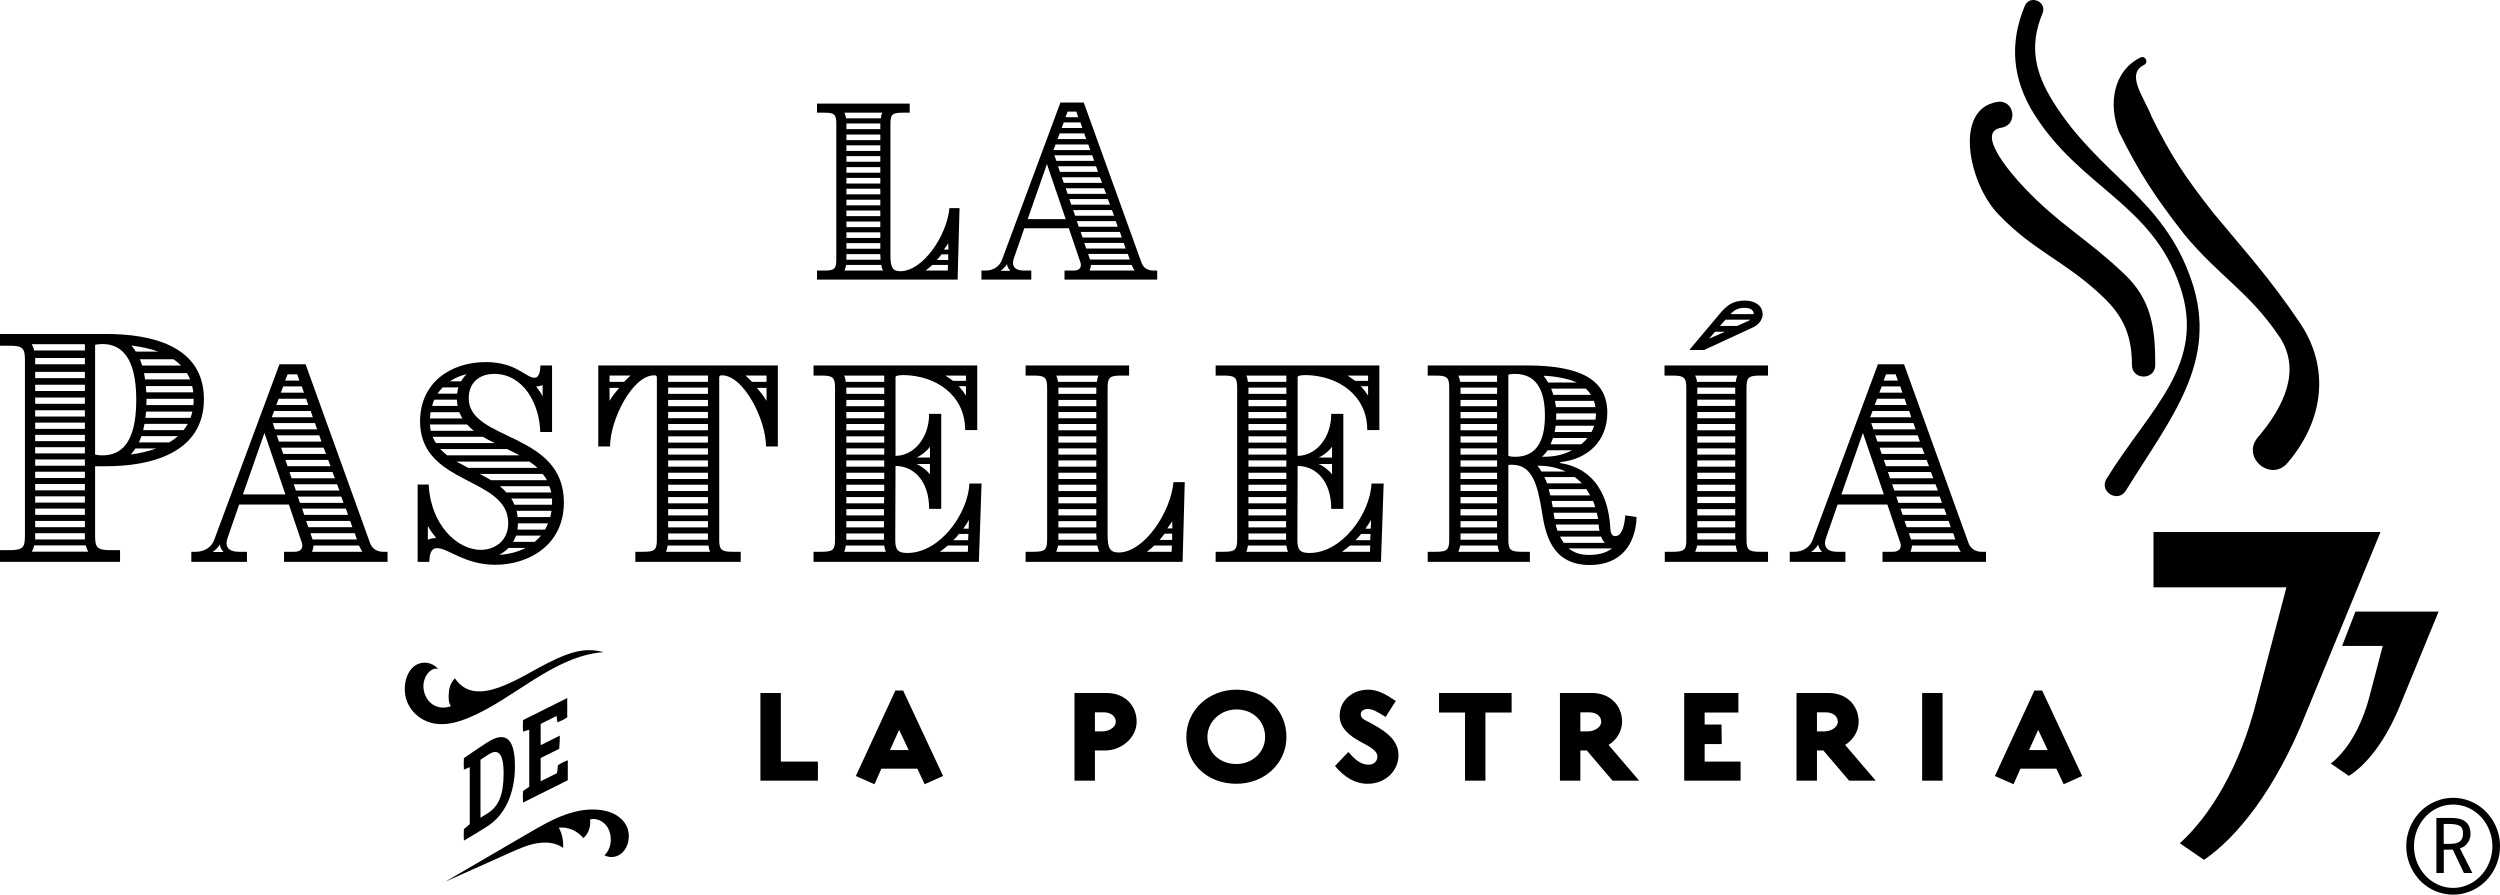 <svg width="204" height="73" viewBox="0 0 204 73" fill="none" xmlns="http://www.w3.org/2000/svg">
<path fill-rule="evenodd" clip-rule="evenodd" d="M167.094 61.203H165.572L166.315 59.555L167.094 61.203ZM169.901 63.322L166.642 56.349H166.008L162.783 63.322L164.305 63.993L164.866 62.724H167.8L168.398 63.993L169.901 63.322ZM158.513 56.548H156.846V63.702H158.513V56.548ZM149.966 58.902C149.966 59.337 149.422 59.682 148.861 59.682H148.263V58.124H148.951C149.586 58.124 149.966 58.45 149.966 58.902ZM153.062 63.703L150.563 60.786C151.215 60.388 151.668 59.664 151.668 58.902C151.668 57.581 150.708 56.548 149.205 56.548H146.596V63.703H148.263V61.239H148.788L150.889 63.703H153.062ZM142.033 63.703V62.145H139.099V60.714H140.493L140.475 59.12H139.099V58.142H141.852V56.548H137.432V63.703H142.033ZM130.66 58.902C130.66 59.337 130.117 59.682 129.556 59.682H128.957V58.124H129.646C130.28 58.124 130.66 58.45 130.66 58.902ZM133.757 63.703L131.258 60.786C131.91 60.388 132.363 59.664 132.363 58.902C132.363 57.581 131.403 56.548 129.9 56.548H127.291V63.703H128.957V61.239H129.483L131.584 63.703H133.757ZM123.348 58.142V56.548H117.426V58.142H119.546V63.703H121.211V58.142H123.348ZM114.116 61.637C114.116 60.479 113.246 59.772 111.996 59.084C111.49 58.776 111.037 58.722 111.037 58.269C111.037 57.979 111.362 57.852 111.598 57.852C111.979 57.852 112.358 58.052 113.065 58.504L113.898 57.2C113.046 56.621 112.395 56.277 111.653 56.277C110.403 56.277 109.316 57.11 109.316 58.414C109.316 59.355 110.058 60.008 111 60.515C111.979 61.022 112.395 61.33 112.395 61.729C112.395 62.181 112.033 62.399 111.688 62.399C111 62.399 110.547 61.946 110.022 61.366L108.935 62.507C109.696 63.413 110.565 63.956 111.598 63.956C113.138 63.956 114.116 62.815 114.116 61.637ZM103.234 60.135C103.234 61.384 102.184 62.344 100.897 62.344C99.502 62.344 98.525 61.384 98.525 60.135C98.525 58.867 99.611 57.889 100.897 57.889C102.256 57.889 103.234 58.867 103.234 60.135ZM104.973 60.135C104.973 57.943 103.253 56.277 100.897 56.277C98.634 56.277 96.804 57.943 96.804 60.135C96.804 62.326 98.507 63.956 100.897 63.956C103.144 63.956 104.973 62.326 104.973 60.135ZM91.049 58.902C91.049 59.337 90.505 59.682 89.943 59.682H89.346V58.124H90.034C90.668 58.124 91.049 58.45 91.049 58.902ZM92.75 58.902C92.75 57.563 91.791 56.548 90.288 56.548H87.679V63.703H89.346V61.239H90.179C91.538 61.239 92.75 60.171 92.75 58.902ZM74.147 61.203H72.626L73.369 59.555L74.147 61.203ZM76.956 63.322L73.696 56.349H73.061L69.837 63.322L71.358 63.993L71.92 62.724H74.854L75.452 63.993L76.956 63.322ZM66.741 63.703V62.145H63.717V56.548H62.05V63.703H66.741Z" fill="currentColor"/>
<path fill-rule="evenodd" clip-rule="evenodd" d="M198.988 49.909H192.204L191.116 52.706H194.433L193.396 56.656C192.675 59.51 191.406 61.355 190.195 62.306L191.666 63.314C193.02 62.479 194.663 60.548 195.933 57.347L198.988 49.909ZM188.194 58.149C185.673 64.509 182.472 68.38 179.848 70.164L177.875 68.81C180.338 66.564 182.743 62.715 184.156 57.123L186.572 47.927H175.725V43.413H194.248L188.194 58.149ZM166.669 1.093C165.554 3.77 166.059 5.937 167.551 8.328C171.347 14.368 176.524 16.116 178.824 22.879C181.089 29.512 177.128 34.106 173.471 40.033C172.823 41.084 171.249 40.111 171.898 39.062C175.417 33.354 180.071 29.743 177.888 23.355C175.596 16.612 169.766 15.323 165.98 9.301C164.245 6.521 163.925 3.601 165.219 0.489C165.621 -0.476 167.07 0.126 166.669 1.093ZM174.954 5.297C173.416 6.055 174.977 7.953 175.592 9.563C177.193 12.795 178.323 14.452 180.55 17.304C183.405 20.752 185.121 22.59 187.638 26.292C190.165 30.018 189.622 34.294 186.674 37.761C185.294 39.383 182.86 37.314 184.24 35.691C186.403 33.147 187.822 30.159 185.967 27.427C183.489 23.778 181.067 22.544 178.257 19.148C175.887 16.113 174.603 14.182 172.899 10.743C172.022 8.448 172.464 5.774 174.657 4.694C175.06 4.495 175.356 5.098 174.954 5.297ZM163.315 10.42C161.242 10.754 163.826 13.901 165.249 15.385C168.084 18.361 170.354 19.509 173.329 22.346C175.544 24.435 175.87 26.704 175.87 29.774C175.87 31.044 173.965 31.044 173.965 29.774C173.965 27.403 173.285 25.811 171.574 24.197C168.548 21.313 165.943 20.502 163.06 17.478C160.612 14.922 159.411 8.893 162.975 8.316C164.378 8.089 164.717 10.193 163.315 10.42Z" fill="currentColor"/>
<path d="M49.244 53.215C47.254 53.353 45.374 54.328 43.607 55.432C41.839 56.537 40.123 57.793 38.239 58.572C37.355 58.937 36.414 59.196 35.487 59.049C34.56 58.902 33.644 58.289 33.231 57.283C32.818 56.278 33.048 54.884 33.857 54.32C34.446 53.909 35.256 54.02 35.753 54.581C35.206 54.451 34.714 55.007 34.582 55.657C34.449 56.307 34.725 57.022 35.186 57.397C35.648 57.772 36.26 57.826 36.792 57.624C36.568 57.302 36.598 56.852 36.633 56.434C36.668 56.016 36.848 55.619 37.121 55.356C37.545 55.962 38.087 56.317 38.743 56.396C39.399 56.476 40.06 56.325 40.692 56.103C42.187 55.577 43.559 54.654 45.002 53.953C46.445 53.253 47.727 52.794 49.244 53.215Z" fill="currentColor"/>
<path d="M36.33 71.948C38.566 70.644 40.804 69.34 43.041 68.035C44.043 67.451 45.05 66.865 46.117 66.48C47.183 66.096 48.322 65.918 49.416 66.17C50.184 66.347 50.994 66.829 51.243 67.717C51.416 68.338 51.254 69.074 50.847 69.511C50.441 69.948 49.813 70.061 49.317 69.787C49.833 69.35 49.975 68.478 49.715 67.789C49.454 67.101 48.76 66.695 48.146 66.872C48.236 67.45 47.997 68.053 47.596 68.391C47.099 67.765 46.317 67.457 45.6 67.538C45.874 68.032 45.976 68.597 45.959 69.19C45.321 68.735 44.556 68.692 43.82 68.811C43.084 68.929 42.38 69.242 41.683 69.552C39.864 70.363 38.148 71.137 36.33 71.948Z" fill="currentColor"/>
<path d="M39.846 61.575C39.643 61.705 39.44 61.836 39.208 61.994V66.728C39.425 66.599 39.628 66.468 39.839 66.334C40.694 65.785 41.095 64.831 41.095 63.113C41.095 61.265 40.54 61.13 39.846 61.575ZM39.776 67.423C39.355 67.692 38.485 68.229 37.854 68.594C37.846 68.459 37.84 68.273 37.84 68.134C37.84 67.993 37.846 67.8 37.854 67.655L38.331 67.25V62.596L37.854 62.801C37.846 62.666 37.84 62.48 37.84 62.341C37.84 62.201 37.846 62.006 37.854 61.863C38.535 61.387 39.334 60.855 39.789 60.563C41.123 59.709 42.02 60.073 42.02 62.52C42.02 64.857 41.13 66.556 39.776 67.423Z" fill="currentColor"/>
<path d="M46.332 63.667L42.679 65.489C42.671 65.353 42.663 65.168 42.663 65.027C42.663 64.888 42.671 64.695 42.679 64.551L43.186 64.198V59.544L42.679 59.697C42.671 59.561 42.663 59.375 42.663 59.235C42.663 59.095 42.671 58.902 42.679 58.759L46.288 56.958V58.536C46.183 58.608 46.004 58.707 45.9 58.76C45.788 58.815 45.586 58.906 45.482 58.938L45.415 58.422L44.117 59.069V60.807L45.683 60.026C45.683 60.345 45.661 60.756 45.631 61.101L44.117 61.855V63.753L45.46 63.083L45.527 62.441C45.631 62.369 45.833 62.258 45.945 62.203C46.049 62.15 46.228 62.071 46.332 62.039V63.667Z" fill="currentColor"/>
<path d="M199.408 68.86H199.886C200.066 68.86 200.225 68.846 200.364 68.817C200.502 68.788 200.616 68.74 200.706 68.674C200.796 68.608 200.864 68.522 200.911 68.414C200.957 68.306 200.981 68.175 200.981 68.021C200.981 67.883 200.964 67.763 200.93 67.661C200.896 67.56 200.835 67.478 200.747 67.416C200.659 67.353 200.54 67.307 200.392 67.278C200.244 67.249 200.06 67.235 199.838 67.235H199.408V68.86ZM199.413 71.238H198.81V66.743H200.026C200.254 66.743 200.464 66.763 200.655 66.805C200.847 66.847 201.012 66.92 201.152 67.022C201.292 67.125 201.4 67.261 201.478 67.43C201.555 67.599 201.594 67.81 201.594 68.064C201.594 68.145 201.58 68.241 201.555 68.353C201.529 68.466 201.483 68.579 201.417 68.691C201.351 68.804 201.262 68.908 201.15 69.005C201.037 69.101 200.897 69.175 200.73 69.227L201.743 71.238H201.058L200.146 69.328C200.056 69.331 199.872 69.332 199.592 69.332H199.413V71.238ZM196.982 69.053C196.982 69.362 197.02 69.661 197.096 69.95C197.171 70.239 197.279 70.51 197.419 70.763C197.559 71.015 197.725 71.245 197.918 71.453C198.111 71.66 198.326 71.838 198.562 71.985C198.798 72.133 199.052 72.249 199.324 72.33C199.595 72.412 199.878 72.453 200.17 72.453C200.466 72.453 200.751 72.412 201.024 72.33C201.297 72.249 201.552 72.133 201.789 71.985C202.025 71.838 202.241 71.66 202.437 71.453C202.633 71.245 202.801 71.015 202.939 70.763C203.077 70.51 203.185 70.24 203.262 69.953C203.339 69.665 203.378 69.365 203.378 69.053C203.378 68.741 203.339 68.44 203.262 68.151C203.185 67.862 203.077 67.591 202.939 67.338C202.801 67.086 202.633 66.856 202.437 66.649C202.241 66.441 202.025 66.264 201.789 66.115C201.552 65.968 201.297 65.854 201.024 65.773C200.751 65.693 200.466 65.652 200.17 65.652C199.878 65.652 199.595 65.693 199.324 65.773C199.052 65.854 198.798 65.968 198.562 66.115C198.326 66.264 198.111 66.441 197.918 66.649C197.725 66.856 197.559 67.086 197.419 67.338C197.279 67.591 197.171 67.862 197.096 68.151C197.02 68.44 196.982 68.741 196.982 69.053ZM196.351 69.053C196.351 68.69 196.396 68.34 196.488 68.004C196.58 67.668 196.708 67.354 196.874 67.061C197.04 66.768 197.238 66.502 197.469 66.26C197.701 66.019 197.958 65.813 198.241 65.643C198.524 65.473 198.828 65.34 199.155 65.245C199.481 65.15 199.82 65.103 200.17 65.103C200.524 65.103 200.864 65.15 201.191 65.245C201.517 65.34 201.822 65.473 202.105 65.643C202.387 65.813 202.646 66.019 202.879 66.26C203.112 66.502 203.311 66.768 203.477 67.061C203.642 67.354 203.771 67.668 203.863 68.004C203.954 68.34 204 68.69 204 69.053C204 69.417 203.954 69.766 203.863 70.102C203.771 70.438 203.642 70.752 203.477 71.045C203.311 71.337 203.112 71.605 202.879 71.846C202.646 72.087 202.387 72.292 202.105 72.463C201.822 72.634 201.517 72.766 201.191 72.861C200.864 72.955 200.524 73.003 200.17 73.003C199.82 73.003 199.481 72.955 199.155 72.861C198.828 72.766 198.524 72.634 198.241 72.463C197.958 72.292 197.701 72.087 197.469 71.846C197.238 71.605 197.04 71.337 196.874 71.045C196.708 70.752 196.58 70.438 196.488 70.102C196.396 69.766 196.351 69.417 196.351 69.053Z" fill="currentColor"/>
<path d="M29.563 45.025C29.475 44.887 29.388 44.71 29.322 44.573L29.299 44.513H25.593C25.57 44.69 25.527 44.867 25.461 45.025H29.563ZM29.124 44.022L28.949 43.51H25.329L25.505 44.022H29.124ZM28.751 43.019L28.576 42.507H24.979L25.153 43.019H28.751ZM28.4 42.015L28.225 41.504H24.649L24.824 42.015H28.4ZM28.027 41.032L27.852 40.52H24.298L24.473 41.032H28.027ZM27.698 40.029L27.501 39.517H23.969L24.145 40.029H27.698ZM27.325 39.026L27.128 38.514H23.618L23.794 39.026H27.325ZM26.974 38.042L26.777 37.531H23.289L23.465 38.042H26.974ZM24.43 31.059L24.255 30.548H23.465L23.267 31.059H24.43ZM26.602 37.039L26.404 36.527H22.938L23.113 37.039H26.602ZM24.803 32.043L24.627 31.531H23.113L22.916 32.043H24.803ZM26.229 36.036L26.053 35.524H22.587L22.762 36.036H26.229ZM25.153 33.046L24.979 32.535H22.741L22.544 33.046H25.153ZM25.877 35.033L25.702 34.521H22.258L22.433 35.033H25.877ZM25.527 34.049L25.352 33.538H22.368L22.171 34.049H25.527ZM23.289 40.343L21.578 35.328L19.823 40.343H23.289ZM18.243 45.045C18.068 44.847 17.958 44.651 17.936 44.434C17.826 44.631 17.608 44.867 17.344 45.045H18.243ZM15.611 45.025H15.984C16.686 45.025 17.257 44.651 17.476 44.061L22.806 29.722H24.935L30.199 44.317C30.353 44.749 30.747 45.025 31.252 45.025H31.625V45.85H23.179V45.025H24.013C24.518 45.025 24.671 44.769 24.671 44.513C24.671 44.434 24.649 44.336 24.627 44.277L23.574 41.17H19.516L18.573 43.883C18.529 44.041 18.485 44.178 18.485 44.317C18.485 44.769 18.814 45.025 19.494 45.025H20.152V45.85H15.611V45.025Z" fill="currentColor"/>
<path d="M44.28 31.414C44.17 31.492 43.907 31.532 43.754 31.532C43.907 31.748 44.17 32.102 44.28 32.338V31.414ZM44.477 43.216C44.565 43.058 44.653 42.881 44.719 42.704H42.262C42.262 42.881 42.24 43.058 42.218 43.216H44.477ZM44.895 42.193C44.938 42.035 44.982 41.858 45.004 41.681H42.152C42.196 41.839 42.218 42.016 42.24 42.193H44.895ZM43.622 44.219C43.819 44.061 43.995 43.884 44.149 43.707H42.108C42.042 43.884 41.955 44.061 41.867 44.219H43.622ZM45.047 41.189V40.678H41.714C41.823 40.835 41.911 41.013 41.976 41.189H45.047ZM44.982 40.186C44.938 40.009 44.895 39.832 44.828 39.675H40.792C40.989 39.832 41.165 40.009 41.319 40.186H44.982ZM42.898 44.71H41.494C41.319 44.907 40.989 45.143 40.726 45.281C41.582 45.222 42.349 45.005 42.898 44.71ZM44.631 39.183C44.543 39.006 44.411 38.829 44.28 38.672H39.147C39.454 38.829 39.761 39.006 40.068 39.183H44.631ZM43.863 38.18C43.666 38.003 43.446 37.826 43.205 37.669H37.238C37.567 37.826 37.896 38.003 38.203 38.18H43.863ZM37.633 31.119C37.699 30.942 37.918 30.686 38.072 30.529C37.589 30.647 37.062 30.863 36.712 31.119H37.633ZM42.393 37.157C42.064 36.98 41.714 36.803 41.384 36.646H35.922C36.098 36.823 36.295 37 36.492 37.157H42.393ZM37.304 32.122C37.326 31.945 37.348 31.768 37.413 31.61H36.12C35.966 31.768 35.834 31.945 35.703 32.122H37.304ZM40.375 36.154C40.046 35.997 39.696 35.82 39.41 35.643H35.308C35.374 35.82 35.461 35.997 35.571 36.154H40.375ZM37.348 33.125C37.326 32.968 37.282 32.791 37.282 32.614H35.439C35.351 32.771 35.308 32.948 35.264 33.125H37.348ZM38.664 35.151C38.467 34.994 38.269 34.817 38.116 34.639H35.088C35.088 34.817 35.11 34.994 35.154 35.151H38.664ZM37.743 34.148C37.633 33.99 37.567 33.813 37.479 33.636H35.132C35.11 33.794 35.088 33.971 35.088 34.148H37.743ZM35.593 43.904C35.351 43.609 35.11 43.275 34.913 42.92V44.042C35.088 43.963 35.33 43.904 35.593 43.904ZM35.681 44.73C35.132 44.73 35.066 45.241 35.022 45.851H34.08V39.537H34.978C35.132 42.763 37.26 44.868 39.235 44.868C40.353 44.868 41.472 44.16 41.472 42.685C41.472 38.869 34.277 39.636 34.277 34.384C34.277 31.256 36.733 29.546 39.651 29.546C42.108 29.546 42.92 30.824 43.6 30.824C43.973 30.824 44.06 30.43 44.105 29.82H45.047V35.249H44.082C44.038 32.987 42.722 30.509 40.331 30.509C39.059 30.509 38.247 31.276 38.247 32.495C38.247 36.016 46.013 35.21 46.013 40.993C46.013 44.553 43.052 46.087 40.419 46.087C37.94 46.087 36.558 44.73 35.681 44.73Z" fill="currentColor"/>
<path d="M62.55 31.649H61.761C62.09 32.043 62.265 32.239 62.55 32.712V31.649ZM62.55 31.158V30.646H60.839C61.014 30.803 61.19 30.98 61.365 31.158H62.55ZM57.768 43.529H54.521V44.041H57.768V43.529ZM57.768 42.526H54.521V43.038H57.768V42.526ZM57.768 41.543H54.521V42.055H57.768V41.543ZM57.768 40.56H54.521V41.071H57.768V40.56ZM57.768 39.557H54.521V40.068H57.768V39.557ZM57.768 38.573H54.521V39.084H57.768V38.573ZM57.768 37.57H54.521V38.081H57.768V37.57ZM57.768 36.586H54.521V37.098H57.768V36.586ZM57.768 35.603H54.521V36.114H57.768V35.603ZM57.768 34.6H54.521V35.111H57.768V34.6ZM57.768 33.616H54.521V34.127H57.768V33.616ZM57.768 32.633H54.521V33.144H57.768V32.633ZM57.768 31.63H54.521V32.141H57.768V31.63ZM57.768 31.158V30.823C57.768 30.764 57.768 30.705 57.79 30.646H54.499C54.521 30.705 54.521 30.764 54.521 30.823V31.158H57.768ZM57.944 45.025C57.877 44.887 57.833 44.709 57.812 44.513H54.477C54.456 44.709 54.411 44.887 54.346 45.025H57.944ZM50.529 31.649H49.739V32.712C50.024 32.239 50.2 32.043 50.529 31.649ZM50.923 31.158C51.099 30.98 51.275 30.803 51.45 30.646H49.739V31.158H50.923ZM51.845 45.025H52.503C53.425 45.025 53.6 44.867 53.6 44.041V30.823C53.6 30.627 53.49 30.627 53.358 30.627C51.604 30.646 49.783 34.246 49.783 36.429H48.818V29.82H63.471V36.429H62.506C62.506 34.246 60.685 30.646 58.93 30.627C58.799 30.627 58.689 30.627 58.689 30.823V44.041C58.689 44.867 58.865 45.025 59.786 45.025H60.444V45.85H51.845V45.025Z" fill="currentColor"/>
<path d="M79.042 43.137L79.064 42.429C78.932 42.665 78.779 42.901 78.603 43.137H79.042ZM78.822 31.512H78.23C78.45 31.748 78.647 32.004 78.822 32.279V31.512ZM78.998 44.081L79.02 43.569H78.252C78.121 43.747 77.967 43.924 77.792 44.081H78.998ZM78.822 31.079V30.647H77.133C77.353 30.784 77.572 30.922 77.77 31.079H78.822ZM78.976 45.025L78.998 44.514H77.353C77.133 44.691 76.914 44.868 76.695 45.025H78.976ZM75.883 37.865H74.786C75.115 37.983 75.642 38.377 75.883 38.711V37.865ZM75.883 37.334V36.449C75.642 36.803 75.137 37.197 74.786 37.334H75.883ZM72.132 43.53H69.06V44.042H72.132V43.53ZM72.132 42.527H69.06V43.038H72.132V42.527ZM72.132 41.544H69.06V42.055H72.132V41.544ZM72.132 41.072L72.154 40.56H69.06V41.072H72.132ZM72.154 39.557H69.06V40.068H72.154V39.557ZM72.154 38.573H69.06V39.085H72.154V38.573ZM72.154 37.57H69.06V38.082H72.154V37.57ZM72.154 36.587H69.06V37.098H72.154V36.587ZM72.154 35.603H69.06V36.114H72.154V35.603ZM72.154 34.6H69.06V35.111H72.154V34.6ZM72.154 33.617H69.06V34.128H72.154V33.617ZM72.154 32.633H69.06V33.145H72.154V32.633ZM72.154 31.63H69.06V32.142H72.154V31.63ZM72.285 45.025C72.219 44.868 72.176 44.71 72.154 44.514H69.017C68.995 44.71 68.951 44.888 68.885 45.025H72.285ZM72.154 31.159V30.647H68.885C68.951 30.784 68.995 30.961 69.017 31.159H72.154ZM66.385 45.025H67.042C67.964 45.025 68.139 44.868 68.139 44.042V31.63C68.139 30.804 67.964 30.647 67.042 30.647H66.385V29.82H79.744V35.092H78.756C78.756 32.201 76.321 30.647 73.755 30.607C73.536 30.607 73.075 30.627 73.075 30.764V37.197C74.545 37.197 75.817 35.761 75.817 33.774H76.804V41.524H75.817C75.817 39.223 74.545 38.023 73.075 38.023L73.053 44.042C73.053 44.828 73.229 45.123 74.04 45.123C76.695 45.123 78.976 41.937 79.108 39.459H80.095L79.876 45.851H66.385V45.025Z" fill="currentColor"/>
<path d="M95.668 43.117L95.646 42.527C95.558 42.704 95.36 42.96 95.251 43.117H95.668ZM95.646 44.061V43.55H95.031C94.9 43.727 94.768 43.884 94.615 44.061H95.646ZM95.602 45.025L95.624 44.514H94.198C94.001 44.691 93.802 44.868 93.584 45.025H95.602ZM89.482 44.042L89.459 43.668V43.53H86.366V44.042H89.482ZM89.459 42.527H86.366V43.038H89.459V42.527ZM89.459 41.544H86.366V42.055H89.459V41.544ZM89.459 40.56H86.366V41.072H89.459V40.56ZM89.459 39.557H86.366V40.069H89.459V39.557ZM89.459 38.573H86.366V39.085H89.459V38.573ZM89.459 37.57H86.366V38.082H89.459V37.57ZM89.459 36.587H86.366V37.098H89.459V36.587ZM89.459 35.603H86.366V36.114H89.459V35.603ZM89.459 34.6H86.366V35.111H89.459V34.6ZM89.459 33.617H86.366V34.128H89.459V33.617ZM89.459 32.633H86.366V33.145H89.459V32.633ZM89.459 31.63H86.366V32.142H89.459V31.63ZM89.7 45.025C89.635 44.868 89.569 44.691 89.547 44.514H86.344C86.3 44.71 86.257 44.868 86.191 45.025H89.7ZM89.503 31.159C89.525 30.961 89.569 30.784 89.635 30.647H86.191C86.257 30.784 86.3 30.961 86.344 31.159H89.503ZM83.69 45.025H84.348C85.269 45.025 85.445 44.868 85.445 44.042V31.63C85.445 30.804 85.269 30.647 84.348 30.647H83.69V29.82H92.135V30.647H91.478C90.556 30.647 90.381 30.804 90.381 31.63V43.668C90.381 44.75 90.6 45.084 91.28 45.084C93.364 45.084 95.536 41.799 95.755 39.341H96.676L96.501 45.851H83.69V45.025Z" fill="currentColor"/>
<path d="M111.854 43.137L111.876 42.429C111.745 42.665 111.591 42.901 111.416 43.137H111.854ZM111.635 31.512H111.043C111.262 31.748 111.46 32.004 111.635 32.279V31.512ZM111.81 44.081L111.833 43.569H111.065C110.933 43.747 110.779 43.924 110.604 44.081H111.81ZM111.635 31.079V30.647H109.946C110.165 30.784 110.385 30.922 110.582 31.079H111.635ZM111.789 45.025L111.81 44.514H110.165C109.946 44.691 109.727 44.868 109.507 45.025H111.789ZM108.695 37.865H107.599C107.928 37.983 108.454 38.377 108.695 38.711V37.865ZM108.695 37.334V36.449C108.454 36.803 107.949 37.197 107.599 37.334H108.695ZM104.945 43.53H101.873V44.042H104.945V43.53ZM104.945 42.527H101.873V43.038H104.945V42.527ZM104.945 41.544H101.873V42.055H104.945V41.544ZM104.945 41.072L104.966 40.56H101.873V41.072H104.945ZM104.966 39.557H101.873V40.068H104.966V39.557ZM104.966 38.573H101.873V39.085H104.966V38.573ZM104.966 37.57H101.873V38.082H104.966V37.57ZM104.966 36.587H101.873V37.098H104.966V36.587ZM104.966 35.603H101.873V36.114H104.966V35.603ZM104.966 34.6H101.873V35.111H104.966V34.6ZM104.966 33.617H101.873V34.128H104.966V33.617ZM104.966 32.633H101.873V33.145H104.966V32.633ZM104.966 31.63H101.873V32.142H104.966V31.63ZM105.098 45.025C105.032 44.868 104.988 44.71 104.966 44.514H101.829C101.807 44.71 101.764 44.888 101.698 45.025H105.098ZM104.966 31.159V30.647H101.698C101.764 30.784 101.807 30.961 101.829 31.159H104.966ZM99.197 45.025H99.855C100.777 45.025 100.952 44.868 100.952 44.042V31.63C100.952 30.804 100.777 30.647 99.855 30.647H99.197V29.82H112.557V35.092H111.569C111.569 32.201 109.134 30.647 106.567 30.607C106.348 30.607 105.887 30.627 105.887 30.764V37.197C107.357 37.197 108.63 35.761 108.63 33.774H109.616V41.524H108.63C108.63 39.223 107.357 38.023 105.887 38.023L105.866 44.042C105.866 44.828 106.042 45.123 106.853 45.123C109.507 45.123 111.789 41.937 111.92 39.459H112.907L112.688 45.851H99.197V45.025Z" fill="currentColor"/>
<path d="M131.55 44.75H127.996C128.524 45.163 129.072 45.281 129.642 45.281C130.41 45.281 131.024 45.143 131.55 44.75ZM130.958 44.297C130.826 44.16 130.717 43.983 130.651 43.786H127.295C127.383 43.963 127.492 44.14 127.602 44.297H130.958ZM130.19 34.246C130.212 34.089 130.234 33.912 130.234 33.754V33.735H126.987V33.931C126.987 34.03 126.987 34.128 126.966 34.246H130.19ZM130.519 43.314C130.475 43.137 130.453 42.979 130.453 42.822V42.802H126.944C126.987 42.979 127.031 43.157 127.097 43.314H130.519ZM130.19 33.223C130.169 33.046 130.124 32.869 130.059 32.712H126.878C126.922 32.869 126.944 33.046 126.966 33.223H130.19ZM129.862 35.249C129.949 35.072 130.036 34.915 130.08 34.738H126.944C126.922 34.915 126.9 35.072 126.855 35.249H129.862ZM130.41 42.35L130.3 41.839H126.768L126.855 42.35H130.41ZM130.169 41.386C130.124 41.209 130.059 41.032 129.993 40.875H126.614L126.702 41.386H130.169ZM129.818 32.22C129.707 32.023 129.554 31.866 129.401 31.709H126.571C126.637 31.866 126.702 32.043 126.746 32.22H129.818ZM129.028 36.252C129.225 36.095 129.401 35.918 129.532 35.741H126.724L126.527 36.252H129.028ZM129.752 40.422C129.663 40.245 129.554 40.068 129.445 39.911H126.373L126.505 40.422H129.752ZM129.072 39.439C128.896 39.242 128.698 39.085 128.501 38.928H126.022C126.11 39.085 126.176 39.262 126.242 39.439H129.072ZM128.677 31.217C127.996 30.883 126.658 30.666 125.957 30.666C126.088 30.824 126.22 31.02 126.329 31.217H128.677ZM128.282 36.744H126.286C126.154 36.941 125.978 37.138 125.825 37.275C126.834 37.275 127.492 37.138 128.282 36.744ZM127.755 38.475C126.987 38.121 126.286 38.003 125.452 38.003C125.583 38.141 125.671 38.279 125.781 38.475H127.755ZM126.066 33.912C126.066 31.728 125.299 30.509 123.609 30.509C123.412 30.509 123.236 30.529 123.082 30.569V37.197C123.236 37.256 123.412 37.275 123.631 37.275C125.342 37.275 126.066 36.036 126.066 33.912ZM122.161 43.53H119.179V44.042H122.161V43.53ZM122.161 42.527H119.179V43.038H122.161V42.527ZM122.161 41.544H119.179V42.055H122.161V41.544ZM122.161 40.56H119.179V41.072H122.161V40.56ZM122.161 39.557H119.179V40.068H122.161V39.557ZM122.161 38.573H119.179V39.085H122.161V38.573ZM122.161 37.57H119.179V38.082H122.161V37.57ZM122.161 36.587H119.179V37.098H122.161V36.587ZM122.161 35.603H119.179V36.114H122.161V35.603ZM122.161 34.6H119.179V35.111H122.161V34.6ZM122.161 33.617H119.179V34.128H122.161V33.617ZM122.161 32.633H119.179V33.145H122.161V32.633ZM122.161 31.63H119.179V32.142H122.161V31.63ZM122.337 45.025C122.271 44.868 122.227 44.71 122.205 44.514H119.156C119.112 44.71 119.068 44.868 119.003 45.025H122.337ZM122.161 31.159V30.647H119.003C119.068 30.784 119.112 30.961 119.156 31.159H122.161ZM125.825 41.78C125.452 39.459 125.013 37.924 123.368 37.924C123.17 37.924 123.126 37.924 123.082 37.944V44.042C123.082 44.868 123.258 45.025 124.179 45.025H124.837V45.851H116.502V45.025H117.16C118.082 45.025 118.256 44.868 118.256 44.042V31.63C118.256 30.804 118.082 30.647 117.16 30.647H116.502V29.82H124.575C128.896 29.82 131.156 30.942 131.156 33.676C131.156 35.957 129.598 37.472 127.317 37.708V37.787C130.936 38.357 131.287 41.839 131.375 42.744C131.419 43.117 131.353 43.747 131.813 43.747C132.274 43.747 132.537 43.098 132.626 42.055L133.547 42.193C133.459 44.494 132.209 46.106 129.73 46.106C126.549 46.106 126.088 43.432 125.825 41.78Z" fill="currentColor"/>
<path d="M143.108 25.631C143.108 25.336 142.888 25.12 142.339 25.12C141.814 25.12 141.484 25.336 141.199 25.631H143.108ZM141.77 26.595L142.756 26.142L142.822 26.084H140.804L140.344 26.595H141.77ZM140.76 27.067H139.948L139.466 27.637L140.76 27.067ZM141.594 43.511H138.5V44.022H141.594V43.511ZM141.594 42.527H138.5V43.038H141.594V42.527ZM141.594 41.544H138.5V42.055H141.594V41.544ZM141.594 40.541H138.5V41.052H141.594V40.541ZM141.594 39.557H138.5V40.069H141.594V39.557ZM141.594 38.573H138.5V39.085H141.594V38.573ZM141.594 37.57H138.5V38.082H141.594V37.57ZM141.594 36.587H138.5V37.098H141.594V36.587ZM141.594 35.603H138.5V36.114H141.594V35.603ZM141.594 34.6H138.5V35.111H141.594V34.6ZM141.594 33.617H138.5V34.128H141.594V33.617ZM141.594 32.614H138.5V33.125H141.594V32.614ZM141.594 31.63H138.5V32.142H141.594V31.63ZM141.77 45.025C141.704 44.867 141.659 44.71 141.638 44.514H138.479C138.457 44.71 138.391 44.867 138.325 45.025H141.77ZM141.638 31.158C141.659 30.961 141.704 30.784 141.77 30.647H138.325C138.391 30.784 138.457 30.961 138.479 31.158H141.638ZM140.409 25.513C140.848 25.002 141.353 24.529 142.339 24.529C143.371 24.529 143.832 25.061 143.832 25.631C143.832 26.024 143.59 26.438 143.086 26.694L139.049 28.562H137.843L140.409 25.513ZM135.846 45.025H136.505C137.382 45.025 137.601 44.867 137.601 44.179V31.63C137.601 30.804 137.404 30.647 136.483 30.647H135.825V29.82H144.27V30.647H143.612C142.691 30.647 142.515 30.804 142.515 31.63V44.041C142.515 44.867 142.691 45.025 143.612 45.025H144.27V45.851H135.846V45.025Z" fill="currentColor"/>
<path d="M159.997 45.025C159.909 44.887 159.822 44.71 159.756 44.573L159.733 44.513H156.027C156.004 44.69 155.961 44.867 155.895 45.025H159.997ZM159.558 44.022L159.383 43.51H155.763L155.939 44.022H159.558ZM159.185 43.019L159.01 42.507H155.413L155.587 43.019H159.185ZM158.834 42.015L158.659 41.504H155.083L155.258 42.015H158.834ZM158.461 41.032L158.286 40.52H154.732L154.907 41.032H158.461ZM158.132 40.029L157.935 39.517H154.403L154.579 40.029H158.132ZM157.759 39.026L157.562 38.514H154.052L154.228 39.026H157.759ZM157.409 38.042L157.211 37.531H153.723L153.899 38.042H157.409ZM154.864 31.059L154.689 30.548H153.899L153.701 31.059H154.864ZM157.036 37.039L156.838 36.527H153.372L153.548 37.039H157.036ZM155.237 32.043L155.061 31.531H153.548L153.351 32.043H155.237ZM156.663 36.036L156.487 35.524H153.021L153.196 36.036H156.663ZM155.587 33.046L155.413 32.535H153.175L152.978 33.046H155.587ZM156.312 35.033L156.136 34.521H152.692L152.867 35.033H156.312ZM155.961 34.049L155.786 33.538H152.802L152.605 34.049H155.961ZM153.723 40.343L152.012 35.328L150.257 40.343H153.723ZM148.677 45.045C148.502 44.847 148.393 44.651 148.37 44.434C148.261 44.631 148.042 44.867 147.778 45.045H148.677ZM146.045 45.025H146.418C147.12 45.025 147.691 44.651 147.91 44.061L153.24 29.722H155.369L160.633 44.317C160.787 44.749 161.182 45.025 161.686 45.025H162.059V45.85H153.613V45.025H154.447C154.952 45.025 155.105 44.769 155.105 44.513C155.105 44.434 155.083 44.336 155.061 44.277L154.008 41.17H149.95L149.007 43.883C148.963 44.041 148.919 44.178 148.919 44.317C148.919 44.769 149.249 45.025 149.928 45.025H150.586V45.85H146.045V45.025Z" fill="currentColor"/>
<path d="M77.394 20.368L77.375 19.84C77.296 19.998 77.119 20.227 77.021 20.368H77.394ZM77.375 21.214V20.756H76.825C76.707 20.914 76.589 21.056 76.451 21.214H77.375ZM77.336 22.078L77.355 21.619H76.079C75.901 21.778 75.725 21.937 75.528 22.078H77.336ZM71.855 21.197L71.835 20.861V20.738H69.066V21.197H71.855ZM71.835 19.84H69.066V20.298H71.835V19.84ZM71.835 18.959H69.066V19.417H71.835V18.959ZM71.835 18.078H69.066V18.535H71.835V18.078ZM71.835 17.179H69.066V17.637H71.835V17.179ZM71.835 16.297H69.066V16.756H71.835V16.297ZM71.835 15.399H69.066V15.857H71.835V15.399ZM71.835 14.518H69.066V14.976H71.835V14.518ZM71.835 13.636H69.066V14.095H71.835V13.636ZM71.835 12.738H69.066V13.196H71.835V12.738ZM71.835 11.857H69.066V12.315H71.835V11.857ZM71.835 10.976H69.066V11.434H71.835V10.976ZM71.835 10.077H69.066V10.535H71.835V10.077ZM72.051 22.078C71.992 21.937 71.933 21.778 71.914 21.619H69.046C69.007 21.795 68.967 21.937 68.908 22.078H72.051ZM71.875 9.654C71.894 9.478 71.933 9.319 71.992 9.196H68.908C68.967 9.319 69.007 9.478 69.046 9.654H71.875ZM66.668 22.078H67.258C68.083 22.078 68.241 21.937 68.241 21.197V10.077C68.241 9.337 68.083 9.196 67.258 9.196H66.668V8.455H74.231V9.196H73.642C72.817 9.196 72.66 9.337 72.66 10.077V20.861C72.66 21.831 72.857 22.131 73.465 22.131C75.332 22.131 77.276 19.187 77.473 16.985H78.298L78.141 22.818H66.668V22.078Z" fill="currentColor"/>
<path d="M92.581 22.078C92.501 21.954 92.424 21.796 92.364 21.672L92.344 21.62H89.025C89.005 21.778 88.966 21.937 88.907 22.078H92.581ZM92.188 21.179L92.031 20.721H88.789L88.947 21.179H92.188ZM91.854 20.28L91.697 19.822H88.475L88.632 20.28H91.854ZM91.539 19.381L91.382 18.924H88.18L88.337 19.381H91.539ZM91.205 18.5L91.048 18.042H87.866L88.023 18.5H91.205ZM90.911 17.602L90.734 17.143H87.571L87.728 17.602H90.911ZM90.577 16.703L90.4 16.245H87.257L87.414 16.703H90.577ZM90.262 15.822L90.086 15.364H86.962L87.119 15.822H90.262ZM87.984 9.566L87.827 9.108H87.119L86.942 9.566H87.984ZM89.928 14.923L89.752 14.465H86.648L86.805 14.923H89.928ZM88.318 10.447L88.161 9.989H86.805L86.628 10.447H88.318ZM89.594 14.024L89.437 13.566H86.333L86.491 14.024H89.594ZM88.632 11.346L88.475 10.888H86.471L86.294 11.346H88.632ZM89.28 13.126L89.123 12.667H86.039L86.196 13.126H89.28ZM88.966 12.245L88.809 11.786H86.138L85.96 12.245H88.966ZM86.962 17.883L85.43 13.39L83.858 17.883H86.962ZM82.444 22.095C82.287 21.919 82.189 21.743 82.169 21.549C82.071 21.726 81.875 21.937 81.639 22.095H82.444ZM80.087 22.078H80.421C81.049 22.078 81.56 21.743 81.757 21.214L86.53 8.368H88.436L93.15 21.443C93.288 21.831 93.641 22.078 94.093 22.078H94.427V22.818H86.864V22.078H87.61C88.063 22.078 88.2 21.849 88.2 21.62C88.2 21.549 88.18 21.461 88.161 21.408L87.217 18.624H83.583L82.739 21.056C82.7 21.197 82.66 21.32 82.66 21.443C82.66 21.849 82.955 22.078 83.564 22.078H84.153V22.818H80.087V22.078Z" fill="currentColor"/>
<path d="M2.591 45.016C2.678 44.874 2.745 44.704 2.792 44.504H7.004C7.051 44.704 7.118 44.874 7.205 45.016H2.591ZM6.926 28.087V28.598H2.792C2.744 28.399 2.678 28.229 2.591 28.087H6.926ZM2.87 29.211H6.926V29.723H2.87V29.211ZM2.87 30.342H6.926V30.853H2.87V30.342ZM2.87 31.397H6.926V31.908H2.87V31.397ZM2.87 32.438H6.926V32.95H2.87V32.438ZM2.87 33.479H6.926V33.991H2.87V33.479ZM2.87 34.482H6.926V34.993H2.87V34.482ZM2.87 35.485H6.926V35.996H2.87V35.485ZM2.87 36.489H6.926V37H2.87V36.489ZM2.87 37.492H6.926V38.003H2.87V37.492ZM2.87 38.494H6.926V39.006H2.87V38.494ZM2.87 39.497H6.926V40.009H2.87V39.497ZM2.87 40.501H6.926V41.012H2.87V40.501ZM2.87 41.504H6.926V42.015H2.87V41.504ZM6.926 44.021H2.87V43.51H6.926V44.021ZM2.87 42.507H6.926V43.018H2.87V42.507ZM7.76 28.143C7.913 28.097 8.142 28.074 8.371 28.074C9.923 28.074 11.119 29.192 11.119 32.638C11.119 36.266 9.796 37.156 8.371 37.156C8.04 37.156 7.811 37.111 7.76 37.088V28.143ZM12.916 28.691H11.083C10.968 28.509 10.847 28.341 10.716 28.199C11.552 28.297 12.285 28.462 12.916 28.691ZM14.773 29.828H11.597C11.542 29.645 11.479 29.476 11.413 29.316H14.164C14.391 29.472 14.592 29.643 14.773 29.828ZM15.512 30.959H11.841C11.815 30.782 11.788 30.608 11.755 30.447H15.255C15.354 30.61 15.44 30.78 15.512 30.959ZM15.772 32.014H11.936C11.928 31.837 11.915 31.668 11.901 31.503H15.682C15.721 31.667 15.752 31.837 15.772 32.014ZM15.805 32.57C15.805 32.738 15.794 32.898 15.779 33.055H11.941C11.946 32.916 11.954 32.785 11.954 32.638C11.954 32.605 11.951 32.576 11.951 32.544H15.804C15.804 32.552 15.805 32.561 15.805 32.57ZM15.549 34.096H11.868C11.889 33.932 11.905 33.761 11.918 33.584H15.696C15.657 33.763 15.608 33.934 15.549 34.096ZM14.978 35.099H11.683C11.724 34.937 11.76 34.767 11.792 34.588H15.323C15.222 34.772 15.104 34.94 14.978 35.099ZM13.81 36.102H11.331C11.406 35.944 11.476 35.774 11.538 35.591H14.518C14.301 35.783 14.064 35.952 13.81 36.102ZM10.672 37.086C10.808 36.945 10.935 36.777 11.055 36.594H12.755C12.086 36.837 11.37 36.993 10.672 37.086ZM8.651 38.046C12.213 38.046 16.64 37.02 16.64 32.57C16.64 28.143 12.213 27.252 8.651 27.252H0V28.211H0.763C1.832 28.211 2.035 28.394 2.035 29.352V43.751C2.035 44.71 1.832 44.892 0.763 44.892H0V45.851H9.796V44.892H9.032C7.964 44.892 7.76 44.71 7.76 43.751V38.046H8.651Z" fill="currentColor"/>
</svg>

